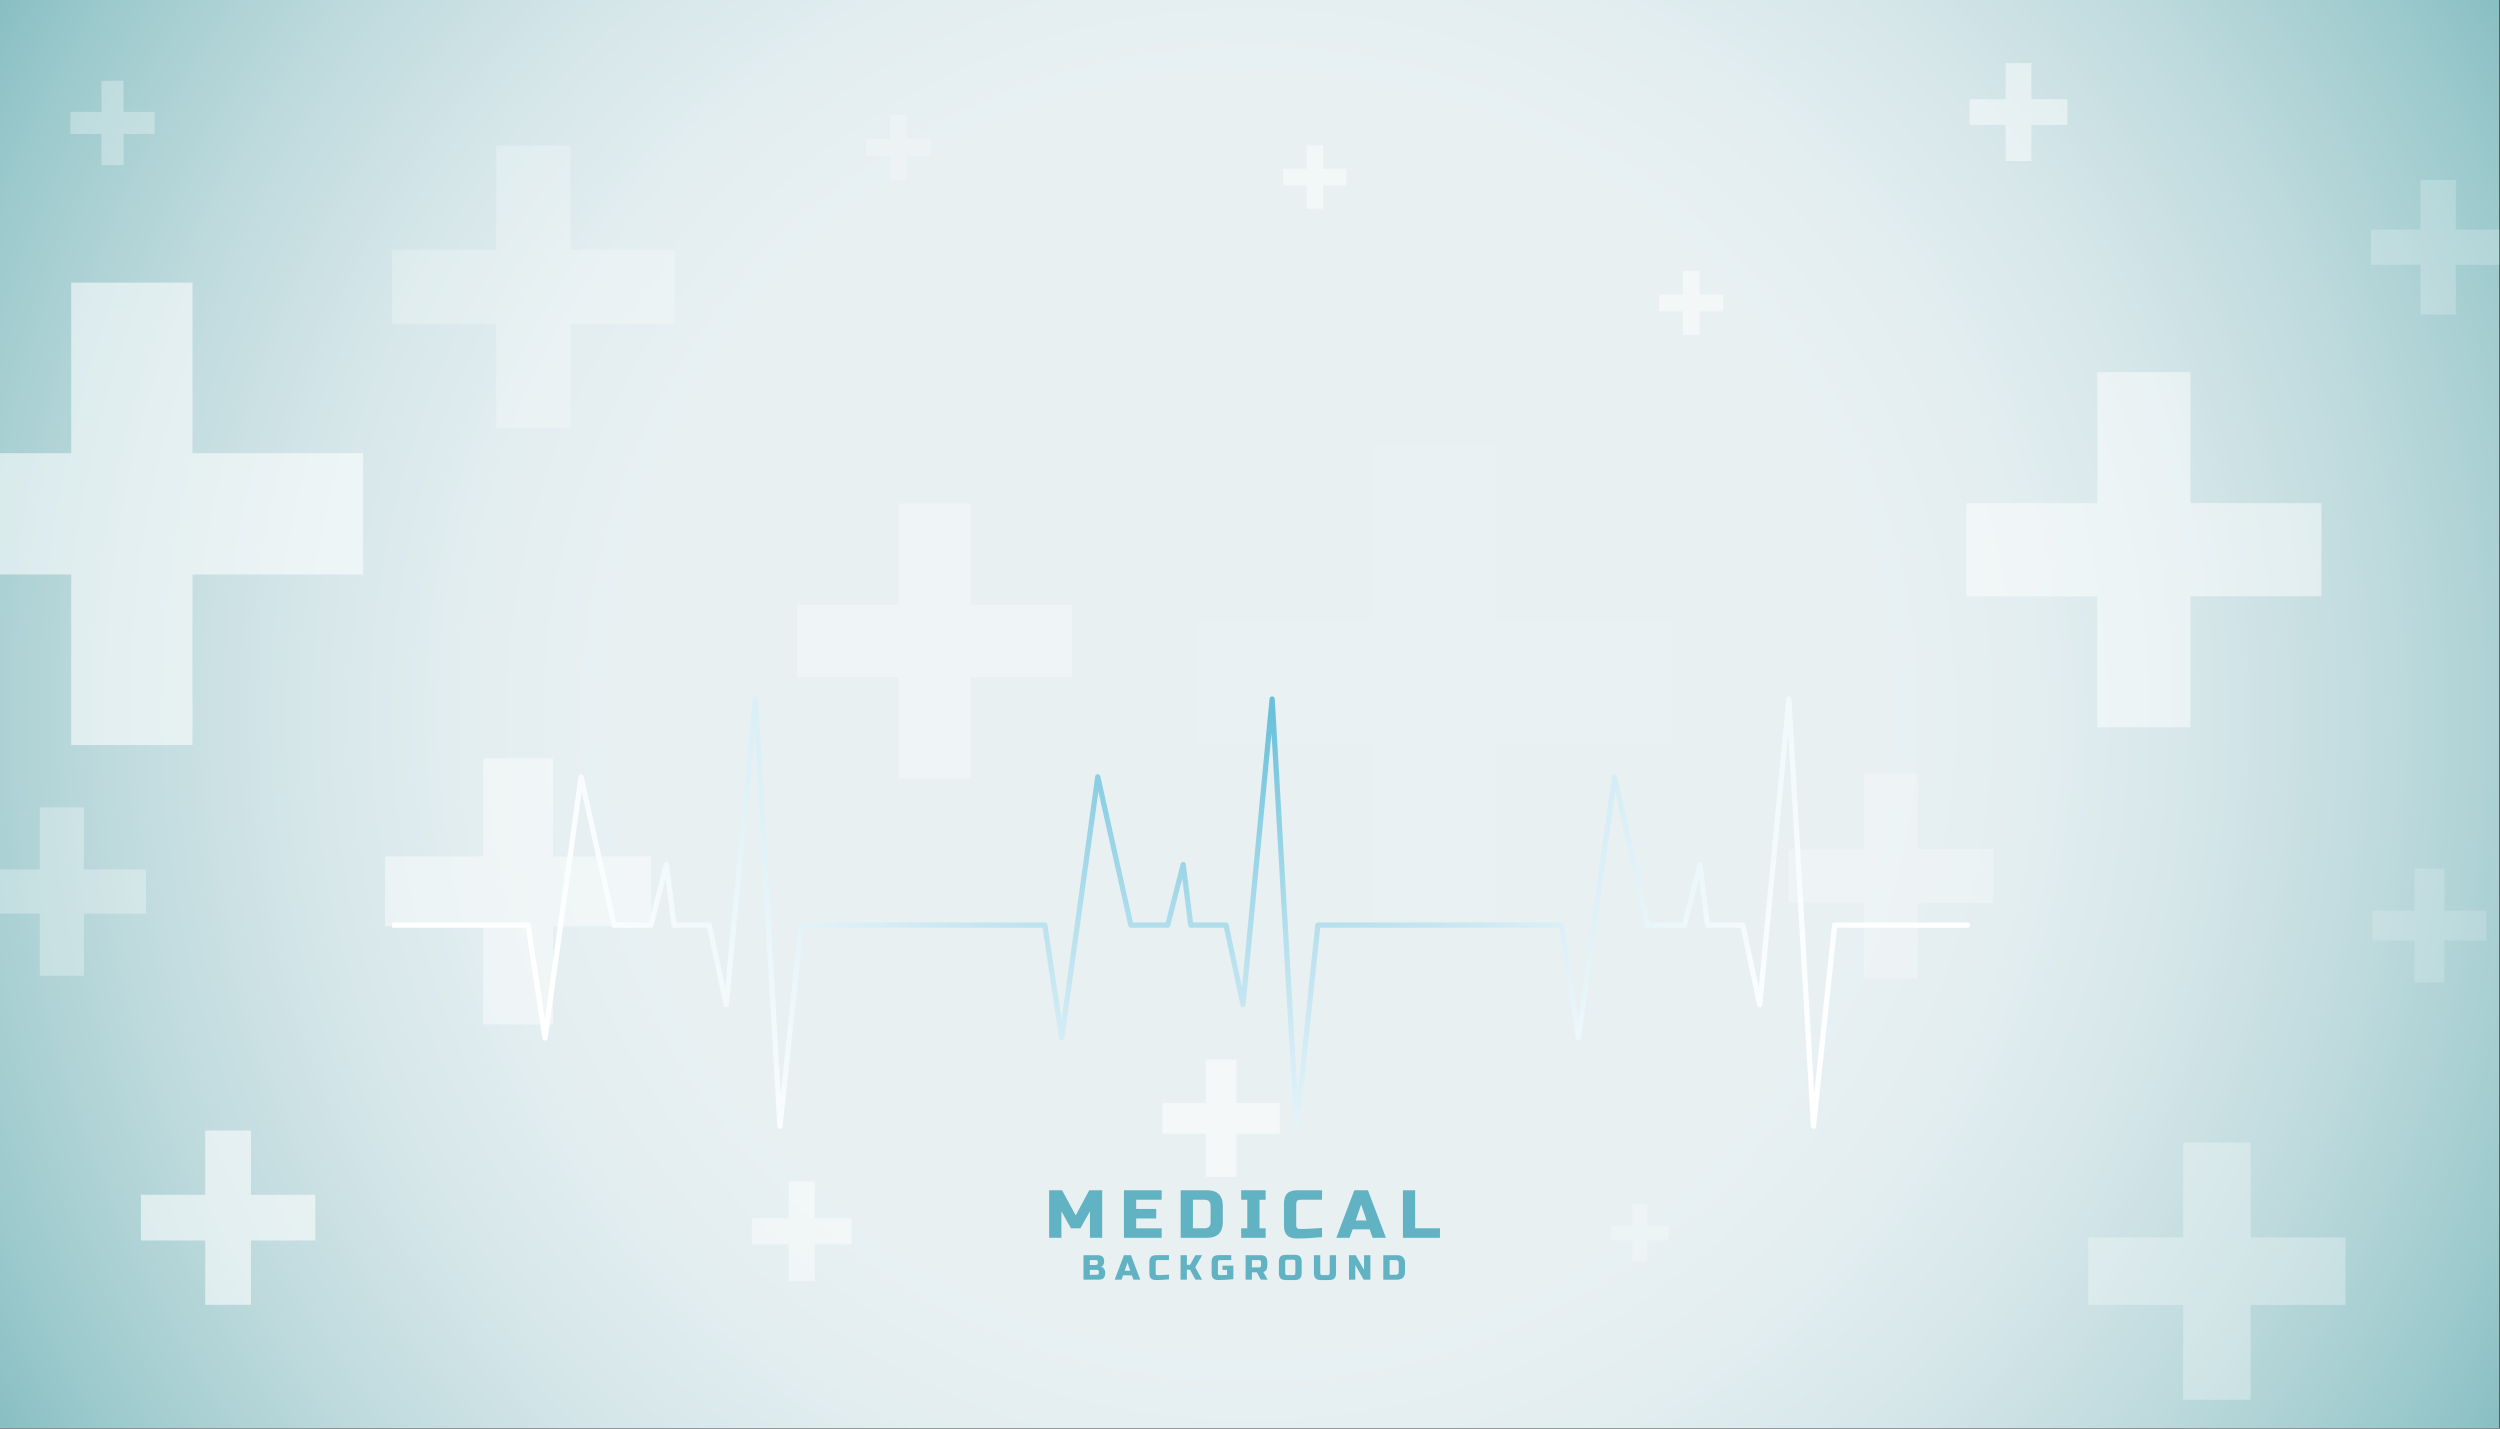 <?xml version="1.0" encoding="utf-8"?>
<!-- Generator: Adobe Illustrator 27.5.0, SVG Export Plug-In . SVG Version: 6.00 Build 0)  -->
<svg version="1.1" id="Layer_1" xmlns="http://www.w3.org/2000/svg" xmlns:xlink="http://www.w3.org/1999/xlink" x="0px" y="0px"
	 viewBox="0 0 2807 1604" style="enable-background:new 0 0 2807 1604;" xml:space="preserve">
<rect x="0" y="0" width="2807" height="1604" fill="#333333" stroke="none"/>
<g>
	<g>
		<defs>
			<rect id="SVGID_1_" width="2806.243" height="1603.568"/>
		</defs>
		
			<radialGradient id="SVGID_00000158733285755555721740000016288058238873843347_" cx="1403.121" cy="801.784" r="1807.288" gradientUnits="userSpaceOnUse">
			<stop  offset="0.392" style="stop-color:#E8F0F2"/>
			<stop  offset="0.485" style="stop-color:#E3EEF0"/>
			<stop  offset="0.594" style="stop-color:#D5E6E9"/>
			<stop  offset="0.71" style="stop-color:#BEDADD"/>
			<stop  offset="0.832" style="stop-color:#9DCACD"/>
			<stop  offset="0.957" style="stop-color:#73B4B8"/>
			<stop  offset="1" style="stop-color:#63ACB0"/>
		</radialGradient>
		<use xlink:href="#SVGID_1_"  style="overflow:visible;fill:url(#SVGID_00000158733285755555721740000016288058238873843347_);"/>
		<clipPath id="SVGID_00000146492207830625429260000004263651337878090656_">
			<use xlink:href="#SVGID_1_"  style="overflow:visible;"/>
		</clipPath>
		<g style="opacity:0.6;clip-path:url(#SVGID_00000146492207830625429260000004263651337878090656_);">
			<polygon style="opacity:0.938;fill:#FFFFFF;" points="407.64,508.84 216.132,508.84 216.132,317.332 79.948,317.332 
				79.948,508.84 -111.561,508.84 -111.561,645.024 79.948,645.024 79.948,836.533 216.132,836.533 216.132,645.024 407.64,645.024 
							"/>
			<polygon style="opacity:0.73;fill:#FFFFFF;" points="956.117,1367.752 914.835,1367.752 914.835,1326.47 885.479,1326.47 
				885.479,1367.752 844.197,1367.752 844.197,1397.108 885.479,1397.108 885.479,1438.39 914.835,1438.39 914.835,1397.108 
				956.117,1397.108 			"/>
			<polygon style="opacity:0.497;fill:#FFFFFF;" points="2633.528,1389.433 2527.003,1389.433 2527.003,1282.908 
				2451.253,1282.908 2451.253,1389.433 2344.728,1389.433 2344.728,1465.184 2451.253,1465.184 2451.253,1571.708 
				2527.003,1571.708 2527.003,1465.184 2633.528,1465.184 			"/>
			<polygon style="opacity:0.4;fill:#FFFFFF;" points="757.52,280.326 640.451,280.326 640.451,163.257 557.202,163.257 
				557.202,280.326 440.132,280.326 440.132,363.575 557.202,363.575 557.202,480.644 640.451,480.644 640.451,363.575 
				757.52,363.575 			"/>
			<polygon style="opacity:0.49;fill:#FFFFFF;" points="163.959,976.228 94.23,976.228 94.23,906.499 44.645,906.499 
				44.645,976.228 -25.084,976.228 -25.084,1025.813 44.645,1025.813 44.645,1095.542 94.23,1095.542 94.23,1025.813 
				163.959,1025.813 			"/>
			<polygon style="opacity:0.528;fill:#FFFFFF;" points="1203.634,679.107 1089.787,679.107 1089.787,565.259 1008.828,565.259 
				1008.828,679.107 894.98,679.107 894.98,760.065 1008.828,760.065 1008.828,873.913 1089.787,873.913 1089.787,760.065 
				1203.634,760.065 			"/>
			<polygon style="opacity:0.75;fill:#FFFFFF;" points="2321.313,111.402 2280.78,111.402 2280.78,70.869 2251.956,70.869 
				2251.956,111.402 2211.424,111.402 2211.424,140.225 2251.956,140.225 2251.956,180.758 2280.78,180.758 2280.78,140.225 
				2321.313,140.225 			"/>
			<polygon style="opacity:0.389;fill:#FFFFFF;" points="1045.446,155.903 1018.499,155.903 1018.499,128.956 999.337,128.956 
				999.337,155.903 972.39,155.903 972.39,175.065 999.337,175.065 999.337,202.012 1018.499,202.012 1018.499,175.065 
				1045.446,175.065 			"/>
			<polygon style="opacity:0.084;fill:#FFFFFF;" points="1876.423,695.477 1679.772,695.477 1679.772,498.826 1539.932,498.826 
				1539.932,695.477 1343.282,695.477 1343.282,835.317 1539.932,835.317 1539.932,1031.968 1679.772,1031.968 1679.772,835.317 
				1876.423,835.317 			"/>
			<polygon style="opacity:0.72;fill:#FFFFFF;" points="731.093,961.629 620.891,961.629 620.891,851.426 542.525,851.426 
				542.525,961.629 432.323,961.629 432.323,1039.995 542.525,1039.995 542.525,1150.197 620.891,1150.197 620.891,1039.995 
				731.093,1039.995 			"/>
			<polygon style="opacity:0.391;fill:#FFFFFF;" points="1873.454,1375.923 1849.689,1375.923 1849.689,1352.158 1832.79,1352.158 
				1832.79,1375.923 1809.025,1375.923 1809.025,1392.823 1832.79,1392.823 1832.79,1416.587 1849.689,1416.587 1849.689,1392.823 
				1873.454,1392.823 			"/>
			<polygon style="opacity:0.881;fill:#FFFFFF;" points="1436.936,1238.261 1388.325,1238.261 1388.325,1189.649 
				1353.757,1189.649 1353.757,1238.261 1305.146,1238.261 1305.146,1272.828 1353.757,1272.828 1353.757,1321.439 
				1388.325,1321.439 1388.325,1272.828 1436.936,1272.828 			"/>
			<polygon style="opacity:0.503;fill:#FFFFFF;" points="173.622,125.623 138.739,125.623 138.739,90.739 113.933,90.739 
				113.933,125.623 79.05,125.623 79.05,150.428 113.933,150.428 113.933,185.312 138.739,185.312 138.739,150.428 173.622,150.428 
							"/>
			<polygon style="opacity:0.759;fill:#FFFFFF;" points="1511.841,189.499 1485.609,189.499 1485.609,163.267 1466.956,163.267 
				1466.956,189.499 1440.724,189.499 1440.724,208.152 1466.956,208.152 1466.956,234.384 1485.609,234.384 1485.609,208.152 
				1511.841,208.152 			"/>
			<polygon style="opacity:0.439;fill:#FFFFFF;" points="2237.851,953.403 2153.092,953.403 2153.092,868.643 2092.819,868.643 
				2092.819,953.403 2008.059,953.403 2008.059,1013.676 2092.819,1013.676 2092.819,1098.435 2153.092,1098.435 2153.092,1013.676 
				2237.851,1013.676 			"/>
			<polygon style="opacity:0.943;fill:#FFFFFF;" points="353.966,1341.498 281.771,1341.498 281.771,1269.303 230.431,1269.303 
				230.431,1341.498 158.236,1341.498 158.236,1392.838 230.431,1392.838 230.431,1465.033 281.771,1465.033 281.771,1392.838 
				353.966,1392.838 			"/>
			<polygon style="opacity:0.358;fill:#FFFFFF;" points="2813.14,257.747 2757.402,257.747 2757.402,202.009 2717.766,202.009 
				2717.766,257.747 2662.027,257.747 2662.027,297.384 2717.766,297.384 2717.766,353.122 2757.402,353.122 2757.402,297.384 
				2813.14,297.384 			"/>
			<polygon style="opacity:0.798;fill:#FFFFFF;" points="2606.486,564.942 2459.428,564.942 2459.428,417.884 2354.853,417.884 
				2354.853,564.942 2207.795,564.942 2207.795,669.517 2354.853,669.517 2354.853,816.576 2459.428,816.576 2459.428,669.517 
				2606.486,669.517 			"/>
			<polygon style="opacity:0.271;fill:#FFFFFF;" points="2791.725,1022.436 2744.556,1022.436 2744.556,975.268 2711.014,975.268 
				2711.014,1022.436 2663.846,1022.436 2663.846,1055.978 2711.014,1055.978 2711.014,1103.146 2744.556,1103.146 
				2744.556,1055.978 2791.725,1055.978 			"/>
			<polygon style="opacity:0.778;fill:#FFFFFF;" points="1934.799,330.66 1908.293,330.66 1908.293,304.153 1889.443,304.153 
				1889.443,330.66 1862.937,330.66 1862.937,349.509 1889.443,349.509 1889.443,376.016 1908.293,376.016 1908.293,349.509 
				1934.799,349.509 			"/>
		</g>
	</g>
	
		<radialGradient id="SVGID_00000149357492586592862910000009717892223272720570_" cx="1355.966" cy="708.384" r="842.556" gradientUnits="userSpaceOnUse">
		<stop  offset="0.14" style="stop-color:#6BC1DB"/>
		<stop  offset="0.247" style="stop-color:#8ACEE3"/>
		<stop  offset="0.414" style="stop-color:#B4DFED"/>
		<stop  offset="0.576" style="stop-color:#D5EDF5"/>
		<stop  offset="0.731" style="stop-color:#ECF7FA"/>
		<stop  offset="0.876" style="stop-color:#FAFDFE"/>
		<stop  offset="1" style="stop-color:#FFFFFF"/>
	</radialGradient>
	<path style="fill:url(#SVGID_00000149357492586592862910000009717892223272720570_);" d="M2209.24,1035.781h-149.331
		c-1.511,0-2.777,1.141-2.935,2.642l-19.952,189.66l-25.515-443.439c-0.089-1.54-1.35-2.75-2.891-2.781
		c-1.681,0.036-2.846,1.139-2.992,2.67l-30.941,323.977l-14.976-70.393c-0.291-1.362-1.494-2.337-2.887-2.337h-37.064l-8.164-65.427
		c-0.175-1.407-1.325-2.49-2.742-2.578c-1.384-0.108-2.693,0.838-3.046,2.214l-16.811,65.791h-36.74l-36.587-164.122
		c-0.307-1.395-1.599-2.315-2.999-2.308c-1.427,0.06-2.609,1.131-2.803,2.546l-37.706,272.775l-15.937-106.375
		c-0.215-1.447-1.457-2.515-2.917-2.515h-273.592c-1.51,0-2.776,1.141-2.933,2.642l-19.953,189.657l-25.514-443.436
		c-0.089-1.54-1.349-2.75-2.891-2.781c-1.774,0.036-2.845,1.139-2.992,2.67l-30.942,323.977l-14.975-70.393
		c-0.291-1.362-1.495-2.337-2.887-2.337h-37.063l-8.165-65.427c-0.176-1.407-1.326-2.49-2.743-2.578
		c-1.419-0.106-2.694,0.84-3.043,2.214l-16.815,65.791h-36.736l-36.59-164.122c-0.306-1.395-1.582-2.315-2.999-2.308
		c-1.427,0.06-2.609,1.131-2.803,2.546l-37.703,272.772l-15.937-106.373c-0.216-1.447-1.458-2.515-2.918-2.515h-273.59
		c-1.511,0-2.777,1.141-2.936,2.642l-19.951,189.66l-25.514-443.439c-0.089-1.54-1.35-2.75-2.891-2.781
		c-1.65,0.036-2.846,1.139-2.992,2.67l-30.942,323.98l-14.978-70.396c-0.29-1.362-1.493-2.337-2.887-2.337h-37.063l-8.163-65.427
		c-0.175-1.407-1.325-2.49-2.742-2.578c-1.395-0.108-2.693,0.838-3.045,2.214l-16.813,65.791h-36.737l-36.59-164.122
		c-0.31-1.395-1.566-2.315-3-2.308c-1.425,0.06-2.607,1.131-2.802,2.546l-37.702,272.772l-15.937-106.373
		c-0.216-1.447-1.458-2.515-2.918-2.515H440.348v5.902h150.033l18.595,124.126c0.216,1.445,1.458,2.513,2.918,2.513h0.016
		c1.468-0.008,2.707-1.092,2.906-2.547l38.266-276.854l33.543,150.453c0.299,1.35,1.495,2.309,2.878,2.309h41.393
		c1.348,0,2.525-0.914,2.861-2.221l13.522-52.915l6.557,52.55c0.182,1.477,1.438,2.586,2.927,2.586h37.279l18.481,86.847
		c0.302,1.427,1.607,2.395,3.055,2.332c1.454-0.085,2.631-1.216,2.768-2.667l29.099-304.697l25.382,441.153
		c0.089,1.532,1.341,2.742,2.877,2.778c0.024,0.002,0.049,0.002,0.071,0.002c1.505,0,2.776-1.138,2.934-2.644l23.47-223.104h268.394
		l18.596,124.126c0.215,1.45,1.58,2.339,2.934,2.513c1.467-0.008,2.707-1.092,2.906-2.547l38.268-276.854l33.542,150.453
		c0.3,1.35,1.497,2.309,2.879,2.309h41.393c1.347,0,2.525-0.914,2.86-2.221l13.523-52.917l6.559,52.552
		c0.182,1.477,1.438,2.586,2.927,2.586h37.279l18.478,86.847c0.304,1.427,1.681,2.395,3.055,2.332
		c1.456-0.085,2.63-1.216,2.769-2.667l29.099-304.695l25.382,441.15c0.09,1.532,1.34,2.742,2.878,2.778
		c0.024,0.002,0.048,0.002,0.07,0.002c1.506,0,2.776-1.138,2.935-2.644l23.47-223.104h268.394l18.595,124.126
		c0.216,1.45,1.498,2.339,2.935,2.513c1.467-0.008,2.707-1.092,2.905-2.547l38.27-276.854l33.54,150.453
		c0.301,1.35,1.497,2.309,2.88,2.309h41.395c1.349,0,2.525-0.914,2.86-2.221l13.521-52.915l6.558,52.55
		c0.183,1.477,1.439,2.586,2.927,2.586h37.28l18.476,86.847c0.302,1.427,1.635,2.395,3.056,2.332
		c1.455-0.085,2.631-1.216,2.768-2.667l29.099-304.695l25.382,441.15c0.089,1.532,1.34,2.742,2.876,2.778
		c1.691,0.192,2.844-1.112,3.004-2.642l23.47-223.104h146.676c1.63,0,2.951-1.32,2.951-2.951
		C2212.191,1037.102,2210.87,1035.781,2209.24,1035.781z"/>
	<g>
		<g>
			<path style="fill:#61B2C2;" d="M1223.8,1360.056l-10.685,19.078h-10.682l-10.685-19.078v29.759h-13.735V1336.4h14.499
				l15.261,28.234l15.263-28.234h14.499v53.414H1223.8V1360.056z"/>
			<path style="fill:#61B2C2;" d="M1304.304,1389.815h-42.353V1336.4h42.353v10.682h-28.618v10.301h22.511v10.685h-22.511v11.065
				h28.618V1389.815z"/>
			<path style="fill:#61B2C2;" d="M1355.43,1336.4c5.75,0,10.111,1.487,13.088,4.464c2.977,2.974,4.464,7.338,4.464,13.085v18.314
				c0,5.75-1.487,10.111-4.464,13.088c-2.977,2.977-7.338,4.464-13.088,4.464h-29.759V1336.4H1355.43z M1359.247,1353.949
				c0-4.578-2.289-6.868-6.868-6.868h-12.973v32.051h12.973c4.578,0,6.868-2.292,6.868-6.87V1353.949z"/>
			<path style="fill:#61B2C2;" d="M1421.054,1389.815h-27.47v-10.682h6.867v-32.051h-6.867V1336.4h27.47v10.682h-6.868v32.051h6.868
				V1389.815z"/>
			<path style="fill:#61B2C2;" d="M1484.39,1389.051c-11.345,1.017-20.757,1.528-28.234,1.528c-4.986,0-8.651-1.172-10.989-3.51
				c-2.341-2.341-3.51-6.003-3.51-10.989v-24.419c0-5.343,1.207-9.219,3.624-11.636c2.414-2.417,6.297-3.624,11.636-3.624h27.472
				v10.682h-24.419c-3.053,0-4.578,1.525-4.578,4.579v24.419c0,1.169,0.342,2.099,1.031,2.784c0.685,0.688,1.563,1.031,2.631,1.031
				s2.238-0.011,3.51-0.038c1.272-0.025,2.596-0.063,3.969-0.114c1.373-0.049,2.76-0.1,4.157-0.152
				c1.4-0.049,3.205-0.152,5.418-0.305c2.213-0.152,4.973-0.332,8.281-0.536V1389.051z"/>
			<path style="fill:#61B2C2;" d="M1515.296,1389.815h-14.882l20.222-53.414h15.263l20.222,53.414h-14.879l-3.434-9.537h-19.077
				L1515.296,1389.815z M1522.164,1370.357h12.207l-6.104-17.933L1522.164,1370.357z"/>
			<path style="fill:#61B2C2;" d="M1588.93,1379.133h27.854v10.682h-41.589V1336.4h13.735V1379.133z"/>
		</g>
		<g>
			<path style="fill:#61B2C2;" d="M1216.541,1409.302h15.741c2.569,0,4.459,0.585,5.666,1.751c1.204,1.166,1.808,2.944,1.808,5.331
				c0,1.574-0.34,2.852-1.022,3.836c-0.683,0.984-1.522,1.672-2.517,2.066c2.123,0.577,3.567,1.993,4.328,4.25
				c0.261,0.813,0.394,1.759,0.394,2.833c0,2.572-0.604,4.462-1.811,5.666c-1.207,1.207-3.096,1.811-5.666,1.811h-16.921V1409.302z
				 M1232.674,1417.173c0-1.574-0.786-2.362-2.36-2.362h-6.688v5.508h6.688c1.574,0,2.36-0.786,2.36-2.36V1417.173z
				 M1233.854,1428.189c0-1.574-0.786-2.36-2.36-2.36h-7.868v5.508h7.868c1.574,0,2.36-0.788,2.36-2.363V1428.189z"/>
			<path style="fill:#61B2C2;" d="M1259.233,1436.846h-7.672l10.429-27.543h7.867l10.429,27.543h-7.675l-1.77-4.918h-9.836
				L1259.233,1436.846z M1262.776,1426.811h6.296l-3.148-9.246L1262.776,1426.811z"/>
			<path style="fill:#61B2C2;" d="M1312.553,1436.452c-5.851,0.525-10.703,0.788-14.559,0.788c-2.572,0-4.462-0.604-5.666-1.811
				c-1.207-1.207-1.811-3.094-1.811-5.666v-12.59c0-2.757,0.623-4.755,1.868-6.003c1.248-1.245,3.247-1.868,6.003-1.868h14.164
				v5.508h-12.593c-1.571,0-2.36,0.788-2.36,2.362v12.59c0,0.604,0.177,1.082,0.53,1.435c0.356,0.354,0.807,0.533,1.359,0.533
				c0.55,0,1.153-0.008,1.811-0.022c0.655-0.011,1.338-0.032,2.044-0.057c0.71-0.027,1.422-0.055,2.145-0.079
				c0.721-0.027,1.653-0.078,2.792-0.158c1.142-0.079,2.564-0.172,4.271-0.277V1436.452z"/>
			<path style="fill:#61B2C2;" d="M1332.62,1436.846h-7.085v-27.543h7.085v10.821h3.54l6.139-10.821h7.477l-7.713,13.575
				l7.673,13.969h-7.477l-6.098-11.215h-3.54V1436.846z"/>
			<path style="fill:#61B2C2;" d="M1384.792,1436.256c-6.139,0.655-11.777,0.984-16.918,0.984c-2.572,0-4.462-0.604-5.666-1.811
				c-1.207-1.207-1.811-3.094-1.811-5.666v-12.59c0-2.757,0.623-4.755,1.868-6.003c1.248-1.245,3.246-1.868,6.003-1.868h14.164
				v5.508h-12.593c-1.571,0-2.36,0.788-2.36,2.362v12.59c0,0.604,0.177,1.082,0.53,1.435c0.356,0.354,0.835,0.533,1.438,0.533
				c3.015,0,5.769-0.065,8.262-0.198v-5.704h-5.114v-4.723h12.196V1436.256z"/>
			<path style="fill:#61B2C2;" d="M1398.565,1409.302h16.527c2.755,0,4.755,0.623,6.001,1.868c1.245,1.248,1.87,3.246,1.87,6.003
				v3.54c0,2.178-0.361,3.869-1.082,5.076c-0.723,1.207-1.871,2.006-3.445,2.4l4.918,8.656h-7.672l-4.524-8.262h-5.508v8.262h-7.085
				V1409.302z M1415.878,1417.173c0-1.574-0.786-2.362-2.36-2.362h-7.868v8.262h7.868c1.574,0,2.36-0.786,2.36-2.36V1417.173z"/>
			<path style="fill:#61B2C2;" d="M1461.52,1429.369c0,2.754-0.622,4.755-1.867,6c-1.248,1.248-3.246,1.87-6.001,1.87h-9.836
				c-2.757,0-4.755-0.623-6.003-1.87c-1.245-1.245-1.868-3.247-1.868-6v-12.59c0-2.754,0.623-4.755,1.868-6
				c1.248-1.245,3.246-1.871,6.003-1.871h9.836c2.755,0,4.752,0.625,6.001,1.871c1.245,1.245,1.867,3.246,1.867,6V1429.369z
				 M1454.437,1416.779c0-1.574-0.786-2.362-2.359-2.362h-6.691c-1.572,0-2.36,0.788-2.36,2.362v12.59
				c0,1.574,0.788,2.362,2.36,2.362h6.691c1.574,0,2.359-0.788,2.359-2.362V1416.779z"/>
			<path style="fill:#61B2C2;" d="M1493,1409.302h7.082v20.067c0,2.754-0.622,4.755-1.868,6c-1.248,1.248-3.246,1.87-6,1.87h-9.051
				c-2.754,0-4.755-0.623-6-1.87c-1.248-1.245-1.871-3.247-1.871-6v-20.067h7.085v20.067c0,1.574,0.786,2.362,2.36,2.362h5.903
				c1.574,0,2.36-0.788,2.36-2.362V1409.302z"/>
			<path style="fill:#61B2C2;" d="M1538.645,1436.846h-7.477l-9.442-16.527v16.527h-7.085v-27.543h7.477l9.445,16.527v-16.527h7.082
				V1436.846z"/>
			<path style="fill:#61B2C2;" d="M1568.548,1409.302c2.963,0,5.212,0.767,6.748,2.303c1.533,1.533,2.303,3.782,2.303,6.748v9.442
				c0,2.966-0.77,5.214-2.303,6.748c-1.536,1.536-3.785,2.303-6.748,2.303H1553.2v-27.543H1568.548z M1570.513,1418.353
				c0-2.362-1.18-3.542-3.54-3.542h-6.688v16.527h6.688c2.36,0,3.54-1.18,3.54-3.542V1418.353z"/>
		</g>
	</g>
</g>
</svg>
